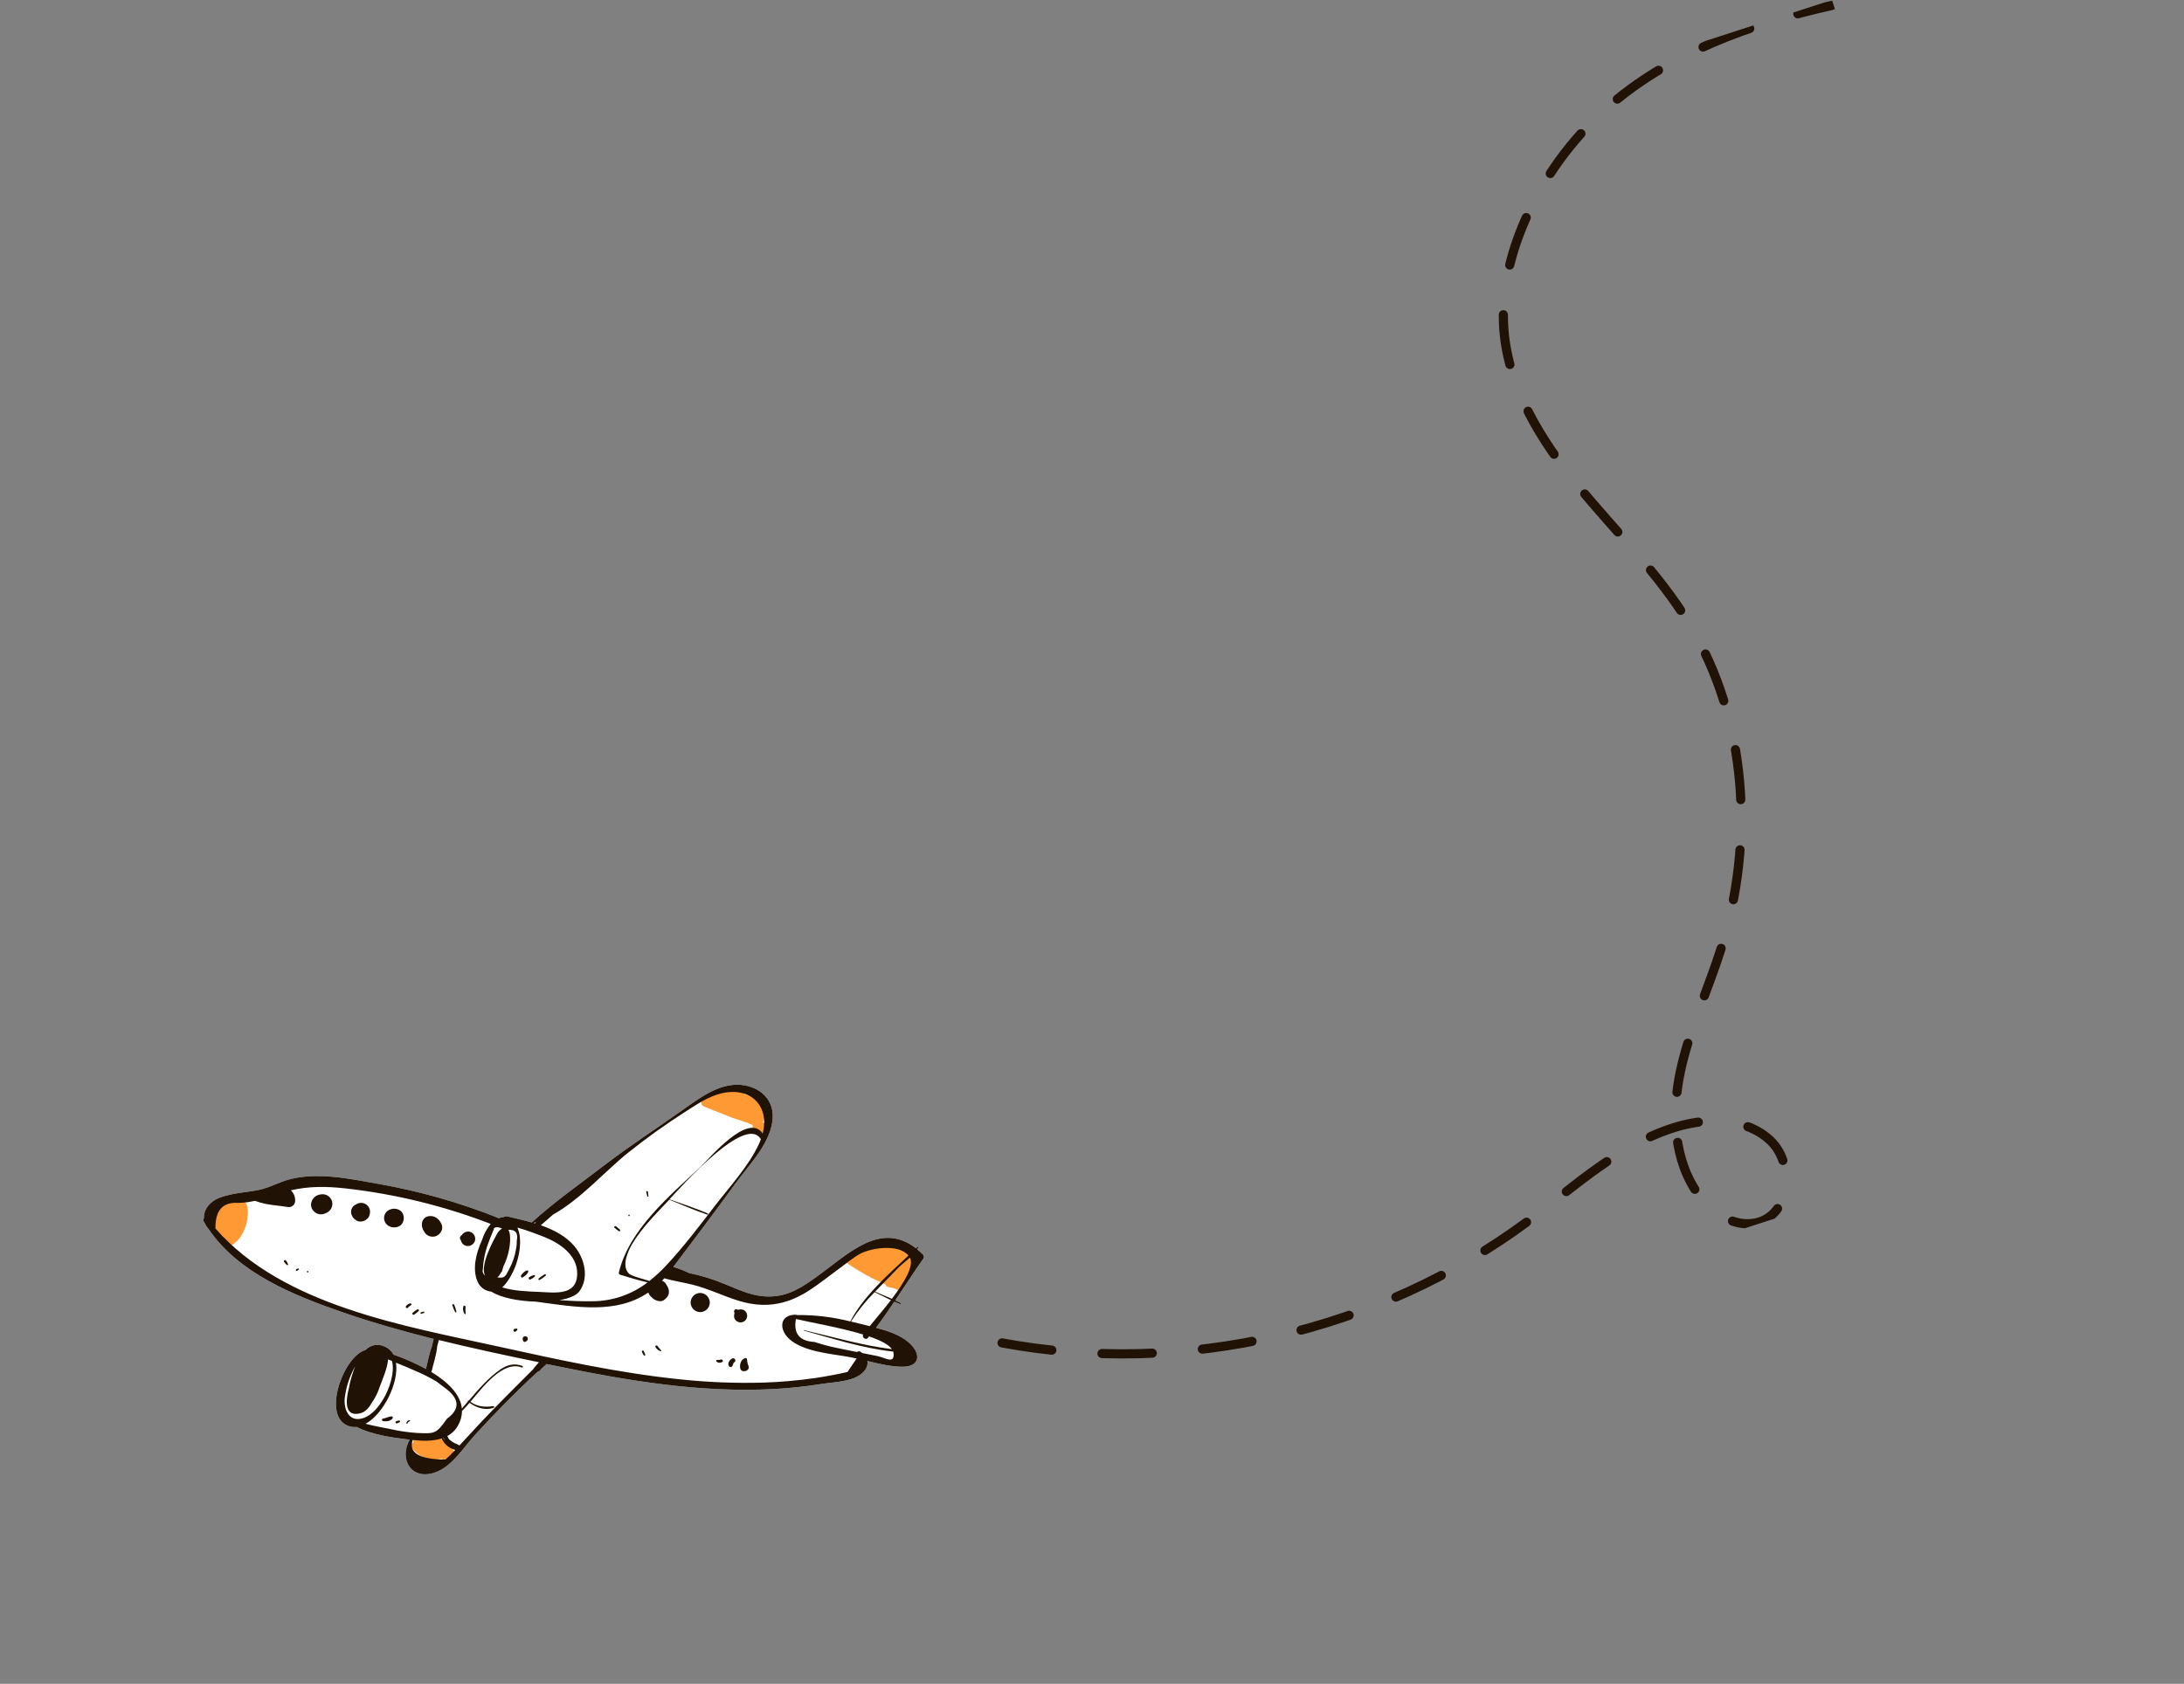 <svg width="367" height="283" viewBox="0 0 367 283" fill="none" xmlns="http://www.w3.org/2000/svg">
<rect x="0" y="0" width="367" height="283" fill="#808080" stroke="none"/>
<g clip-path="url(#clip0_304_132)">
<path d="M155.059 210.812C154.742 210.502 154.427 210.227 154.111 209.972L154.343 209.651C154.401 209.568 154.285 209.472 154.206 209.543C154.126 209.615 154.018 209.728 153.939 209.813C147.988 205.207 142.678 210.636 137.458 214.421C134.928 216.256 132.619 217.843 129.387 217.901C126.552 217.951 124.402 216.869 121.825 215.827C119.88 215.006 117.857 214.38 115.787 213.958C114.934 213.545 114.05 213.201 113.141 212.93C116.645 208.315 120.125 203.679 123.524 198.988C125.839 195.769 129.737 191.954 129.846 187.724C129.919 184.879 127.946 182.946 125.171 182.426C121.385 181.726 117.907 184.28 115.018 186.337C110.53 189.532 105.875 192.535 101.501 195.887C97.471 198.976 93.08 202.052 89.352 205.463C87.951 205.059 86.548 204.745 85.261 204.441C85.049 204.395 84.826 204.434 84.642 204.55C84.341 204.569 84.046 204.64 83.77 204.762C83.711 204.708 83.644 204.664 83.572 204.632C77.166 202.093 70.519 200.207 63.73 199.001C58.735 198.124 53.046 196.844 48.078 198.378C47.028 198.718 46.029 199.186 44.992 199.564C42.902 200.322 40.85 200.277 38.72 200.776C37.5 201.061 36.275 201.366 35.338 202.273C34.987 202.589 34.709 202.977 34.524 203.411C34.339 203.845 34.251 204.314 34.266 204.785C34.206 204.841 34.166 204.915 34.153 204.996C34.14 205.077 34.155 205.16 34.194 205.232C34.267 205.357 34.354 205.473 34.43 205.6C34.559 205.916 34.742 206.206 34.973 206.458C40.042 213.988 49.309 217.69 57.621 220.573C62.623 222.298 67.72 223.742 72.859 225.031C72.766 225.463 72.662 225.895 72.57 226.323C72.102 227.533 71.878 228.893 71.573 230.082C69.823 229.128 67.998 228.32 66.114 227.665C65.769 227.023 65.204 226.527 64.522 226.265C64.005 226.039 63.429 225.977 62.875 226.089C62.32 226.201 61.814 226.481 61.424 226.891C57.599 227.945 53.772 238.711 59.012 239.788C59.324 239.854 59.644 239.869 59.961 239.833C62.608 241.202 66.253 241.656 68.787 241.964L68.849 241.972C66.975 245.2 69.116 249.004 73.297 247.408C76.049 246.358 77.946 243.194 79.871 241.107C83.199 237.479 86.644 233.958 90.273 230.625C90.298 230.615 90.321 230.601 90.342 230.585C90.371 230.576 90.382 230.533 90.406 230.511C90.457 230.515 90.508 230.508 90.555 230.49C90.603 230.471 90.645 230.442 90.68 230.405C90.78 230.299 90.867 230.186 90.96 230.078C91.24 229.787 91.565 229.554 91.835 229.252L93.848 229.658C105.693 232.092 117.8 234.1 129.941 233.457C132.645 233.316 135.34 233.033 138.014 232.608C139.989 232.293 142.918 232.262 144.61 231.009C145.5 230.35 145.901 229.533 145.752 228.745C147.759 229.231 149.827 229.719 151.699 229.709C154.656 229.687 154.838 227.462 152.669 225.593C151.243 224.365 149.185 223.68 147.201 223.158C148.27 221.729 149.284 220.258 150.282 218.775C150.592 218.914 150.906 219.052 151.222 219.176C151.339 219.222 151.425 219.029 151.311 218.971C151.025 218.82 150.732 218.678 150.438 218.548C152.01 216.201 153.546 213.82 155.169 211.524C155.234 211.411 155.259 211.278 155.239 211.149C155.219 211.019 155.155 210.901 155.059 210.812Z" fill="white"/>
<path d="M40.674 201.481C40.494 201.369 40.295 201.293 40.088 201.254C39.887 201.177 39.672 201.145 39.457 201.161C39.243 201.178 39.035 201.242 38.848 201.348C38.784 201.369 38.745 201.435 38.687 201.475C38.453 201.588 38.232 201.728 38.03 201.892C37.816 202.07 37.626 202.274 37.463 202.499L37.447 202.504C36.954 202.772 36.547 203.172 36.271 203.658C35.994 204.145 35.86 204.699 35.883 205.257C35.902 205.796 36.071 206.319 36.372 206.767C36.715 207.259 37.732 207.801 37.779 208.428C37.796 208.616 37.87 208.794 37.99 208.939C38.111 209.084 38.273 209.189 38.454 209.24C38.636 209.291 38.83 209.285 39.008 209.224C39.187 209.163 39.343 209.049 39.456 208.898C39.891 208.564 40.26 208.152 40.545 207.684C41.17 206.655 41.542 205.492 41.63 204.293C41.729 203.277 41.626 202.072 40.674 201.481Z" fill="#FF9933"/>
<path d="M75.892 243.393C76.323 242.954 75.992 242.303 75.491 242.154C73.757 241.597 71.927 241.394 70.112 241.557C70.003 241.563 69.897 241.594 69.802 241.647C69.707 241.701 69.625 241.776 69.564 241.866C69.503 241.956 69.463 242.059 69.448 242.167C69.434 242.275 69.444 242.385 69.48 242.488C69.146 242.55 68.869 242.897 69.129 243.251C69.142 243.292 69.189 243.316 69.215 243.353C69.875 244.24 70.813 244.881 71.881 245.175C71.908 245.191 71.936 245.206 71.965 245.218C72.06 245.319 72.181 245.394 72.314 245.434C72.448 245.474 72.59 245.477 72.725 245.445L74.219 245.131C74.282 245.238 74.369 245.329 74.474 245.396C74.578 245.463 74.698 245.505 74.822 245.518C74.946 245.531 75.071 245.514 75.187 245.47C75.304 245.425 75.408 245.354 75.492 245.262C75.69 245.042 75.875 244.817 76.059 244.588C76.135 244.502 76.191 244.4 76.224 244.29C76.256 244.18 76.263 244.065 76.246 243.952C76.229 243.839 76.187 243.731 76.123 243.636C76.059 243.541 75.975 243.461 75.877 243.402L75.892 243.393Z" fill="#FF9933"/>
<path d="M128.321 188.673C128.266 188.645 128.209 188.621 128.157 188.592C128.251 188.491 128.318 188.367 128.352 188.233C128.497 187.679 128.486 187.096 128.319 186.548C128.153 186.001 127.837 185.51 127.408 185.131C127.312 185.041 127.195 184.977 127.068 184.945C126.499 184.435 125.816 184.069 125.075 183.879C125.099 183.772 125.097 183.66 125.068 183.553C125.039 183.447 124.984 183.35 124.908 183.27C124.832 183.19 124.737 183.129 124.632 183.095C124.528 183.06 124.416 183.051 124.307 183.07C122.287 183.299 120.302 183.771 118.395 184.475C117.796 184.701 117.581 185.688 118.275 185.964C119.875 186.601 121.476 187.236 123.077 187.87C123.509 188.037 125.262 188.545 126.505 189.085C126.466 189.158 126.448 189.24 126.451 189.322C126.455 189.405 126.481 189.485 126.526 189.554C126.739 189.834 127.013 190.062 127.327 190.221C127.641 190.381 127.986 190.469 128.339 190.477C128.476 190.469 128.605 190.407 128.697 190.305C128.79 190.203 128.839 190.069 128.834 189.932C128.832 189.629 128.736 189.334 128.561 189.086C128.569 189.001 128.55 188.915 128.507 188.841C128.464 188.767 128.399 188.708 128.321 188.673Z" fill="#FF9933"/>
<path d="M152.656 210.405C150.765 208.936 148.025 209.082 145.776 209.302C145.628 209.316 145.487 209.372 145.369 209.462C145.251 209.552 145.16 209.673 145.106 209.811C144.096 210.275 143.166 210.899 142.354 211.658C142.315 211.703 142.286 211.755 142.267 211.811C142.249 211.868 142.243 211.927 142.248 211.986C142.254 212.045 142.271 212.102 142.299 212.154C142.328 212.206 142.366 212.251 142.413 212.288C142.41 212.313 142.414 212.339 142.425 212.361C142.437 212.384 142.454 212.403 142.476 212.416C144.49 213.77 146.622 214.94 148.846 215.913C148.856 216.014 148.9 216.11 148.972 216.182C149.044 216.255 149.139 216.3 149.24 216.311C149.83 216.377 150.403 216.551 150.93 216.822C151.025 216.861 151.128 216.873 151.229 216.856C151.329 216.839 151.424 216.795 151.5 216.727C151.577 216.66 151.633 216.572 151.662 216.475C151.691 216.377 151.692 216.273 151.665 216.175C151.733 216.122 151.791 216.058 151.838 215.985C152.87 214.311 154.71 211.987 152.656 210.405Z" fill="#FF9933"/>
<path d="M155.059 210.812C154.742 210.502 154.427 210.227 154.111 209.972L154.343 209.651C154.401 209.568 154.285 209.472 154.206 209.543C154.126 209.615 154.018 209.728 153.939 209.813C147.988 205.207 142.678 210.636 137.458 214.421C134.928 216.256 132.619 217.843 129.387 217.901C126.552 217.951 124.402 216.869 121.825 215.827C119.88 215.006 117.857 214.38 115.787 213.958C114.934 213.545 114.05 213.201 113.141 212.93C116.645 208.315 120.125 203.679 123.524 198.988C125.839 195.769 129.737 191.954 129.846 187.724C129.919 184.879 127.946 182.946 125.171 182.426C121.385 181.726 117.907 184.28 115.018 186.337C110.53 189.532 105.875 192.535 101.501 195.887C97.471 198.976 93.08 202.052 89.352 205.463C87.951 205.059 86.548 204.745 85.261 204.441C85.047 204.396 84.824 204.435 84.639 204.551C84.34 204.569 84.047 204.64 83.773 204.761C83.712 204.709 83.645 204.665 83.572 204.632C77.166 202.093 70.519 200.207 63.73 199.001C58.735 198.124 53.046 196.844 48.078 198.378C47.028 198.718 46.029 199.186 44.992 199.564C42.902 200.322 40.85 200.277 38.72 200.776C37.5 201.061 36.275 201.366 35.338 202.273C34.986 202.588 34.708 202.977 34.523 203.411C34.338 203.845 34.25 204.314 34.266 204.785C34.206 204.841 34.166 204.915 34.153 204.996C34.14 205.077 34.155 205.16 34.194 205.232C34.267 205.357 34.354 205.473 34.43 205.6C34.557 205.917 34.741 206.207 34.973 206.458C40.042 213.988 49.309 217.69 57.621 220.573C62.623 222.298 67.72 223.742 72.859 225.031C72.766 225.463 72.662 225.895 72.57 226.323C72.102 227.533 71.878 228.893 71.573 230.082C69.823 229.128 67.998 228.32 66.114 227.665C65.769 227.023 65.204 226.527 64.522 226.265C64.005 226.039 63.429 225.977 62.875 226.089C62.32 226.201 61.814 226.481 61.424 226.891C57.599 227.945 53.772 238.711 59.012 239.788C59.324 239.854 59.644 239.869 59.961 239.833C62.608 241.202 66.253 241.656 68.787 241.964L68.849 241.972C66.975 245.2 69.116 249.004 73.297 247.408C76.049 246.358 77.946 243.194 79.871 241.107C83.199 237.479 86.644 233.958 90.273 230.625C90.298 230.615 90.321 230.601 90.342 230.585C90.371 230.576 90.382 230.533 90.406 230.511C90.457 230.515 90.508 230.508 90.555 230.49C90.603 230.471 90.645 230.442 90.68 230.405C90.78 230.299 90.867 230.186 90.96 230.078C91.24 229.787 91.565 229.554 91.835 229.252L93.848 229.658C105.693 232.092 117.8 234.1 129.941 233.457C132.645 233.316 135.34 233.033 138.014 232.608C139.989 232.293 142.918 232.262 144.61 231.009C145.5 230.35 145.901 229.533 145.752 228.745C147.759 229.231 149.824 229.72 151.699 229.709C154.656 229.687 154.838 227.462 152.669 225.593C151.243 224.365 149.185 223.68 147.201 223.158C148.27 221.729 149.284 220.258 150.282 218.775C150.592 218.914 150.906 219.052 151.222 219.176C151.339 219.222 151.425 219.029 151.311 218.971C151.025 218.82 150.732 218.678 150.438 218.548C152.01 216.201 153.546 213.82 155.169 211.524C155.234 211.411 155.259 211.278 155.239 211.149C155.219 211.019 155.155 210.901 155.059 210.812ZM120.158 202.631C117.546 206.027 114.926 209.495 112 212.629C111.115 213.59 110.155 214.48 109.13 215.29C108.107 214.972 106.1 214.465 105.689 214.059C104.377 212.758 105.522 210.264 106.248 209.052C107.839 206.396 110.147 204.094 112.26 201.847L112.49 201.596C112.486 201.605 112.485 201.614 112.488 201.623C112.491 201.632 112.497 201.64 112.505 201.644C114.595 202.506 116.7 203.401 118.839 204.141C118.982 204.19 119.034 203.979 118.903 203.923C116.817 203.053 114.653 202.324 112.523 201.578C112.52 201.576 112.516 201.574 112.511 201.574C112.507 201.573 112.503 201.573 112.499 201.575C112.495 201.576 112.491 201.578 112.488 201.581C112.485 201.584 112.483 201.588 112.481 201.592C114.726 199.151 125.217 187.389 127.8 191.381C127.82 191.406 127.841 191.428 127.864 191.449C127.761 191.729 127.65 192.012 127.515 192.303C125.817 195.963 122.613 199.441 120.158 202.631ZM105.517 193.758C108.641 191.262 111.896 188.933 115.268 186.782C117.132 185.589 119.087 184.254 121.28 183.749C126.137 182.625 129.346 185.862 128.164 190.516C125.724 186.858 119.247 194.661 117.73 196.094C112.537 200.999 105.723 206.623 103.996 213.866C103.974 213.943 103.984 214.025 104.022 214.095C104.061 214.165 104.125 214.217 104.202 214.24C105.736 214.717 107.256 215.174 108.818 215.529C106.155 217.582 102.886 218.697 99.523 218.7C97.705 218.735 95.862 218.647 94.021 218.512C95.579 218.241 96.817 217.763 97.344 217.052C99.042 214.767 98.236 211.501 96.546 209.473C95.125 207.771 93.066 206.698 90.872 205.93C91.54 205.361 92.231 204.764 92.907 204.153C97.565 201.559 101.628 196.89 105.517 193.758ZM83.011 206.418C83.329 206.188 83.776 206.203 84.359 206.483C83.99 206.715 83.69 207.041 83.49 207.427C82.897 208.515 80.573 212.753 81.527 214.412C81.399 214.312 81.294 214.185 81.22 214.04C81.145 213.896 81.103 213.737 81.097 213.574C81.107 213.43 81.128 213.286 81.159 213.145C81.168 212.669 81.219 212.194 81.312 211.727C81.589 209.905 82.274 208.294 82.982 206.601C83.006 206.543 83.016 206.481 83.011 206.418ZM85.673 207.43C85.646 207.168 85.564 206.914 85.432 206.686C86.64 206.648 87.107 207.248 86.837 208.545C86.853 209.041 86.805 209.537 86.692 210.021C86.512 211.129 86.148 212.2 85.617 213.19C84.904 214.561 84.9 214.833 83.588 214.704C83.826 214.478 84.021 214.212 84.165 213.918C84.26 213.835 84.331 213.729 84.373 213.611C84.457 213.354 84.525 213.096 84.599 212.832C85.478 211.066 85.883 208.91 85.673 207.43ZM84.549 216.231C86.487 214.217 87.682 210.511 87.339 207.758C87.276 207.263 87.144 206.778 86.948 206.319C88.566 206.761 90.755 207.623 91.215 207.798C93.888 208.823 97.058 210.845 96.993 214.129C96.916 217.904 93.088 217.224 90.474 217.125C88.773 217.061 86.378 216.983 84.385 216.369C84.44 216.319 84.497 216.287 84.549 216.231ZM90.085 205.409C90.024 205.475 89.957 205.539 89.897 205.607L89.674 205.539L90.085 205.409ZM57.919 235.076C58.131 233.166 58.731 231.319 59.681 229.646C59.326 230.548 59.035 231.473 58.808 232.415C58.748 232.653 58.693 232.921 58.648 233.207C58.044 235.519 57.879 238.243 60.591 237.517C61.449 237.285 62.047 236.552 62.519 235.693C63.076 234.899 63.509 234.025 63.802 233.101C64.176 232.07 65.079 230.05 65.222 228.473L65.876 228.755C66.378 230.776 65.375 233.502 64.471 235.037C63.699 236.345 62.554 237.855 61.013 238.35C58.68 239.088 57.784 236.976 57.919 235.076ZM65.486 240.161C64.185 239.902 62.79 239.655 61.435 239.296C64.438 237.644 67.055 232.43 66.542 229.03C67.701 229.508 68.866 229.97 70.007 230.49C71.158 230.982 72.274 231.551 73.349 232.191L75.177 233.578C77.252 235.275 77.231 236.895 75.116 238.438C73.294 241.027 73.047 240.952 70.157 240.844C68.584 240.741 67.022 240.513 65.486 240.161ZM74.636 241.852C74.667 241.897 74.705 241.936 74.748 241.968C74.754 241.992 74.761 242.015 74.771 242.038C74.645 241.913 74.528 241.792 74.431 241.679L74.483 241.662C74.543 241.717 74.595 241.782 74.636 241.852ZM74.86 245.307C70.456 245.275 68.62 244.179 69.353 242.021C70.932 242.19 72.71 242.25 74.221 241.761C74.427 242.236 74.74 242.656 75.136 242.99C75.531 243.324 75.999 243.562 76.503 243.685C75.982 244.25 75.432 244.788 74.856 245.298L74.86 245.307ZM89.741 229.909C89.701 229.953 89.671 230.006 89.653 230.064C86.758 232.966 83.85 235.851 81.023 238.822C79.731 240.185 78.481 241.588 77.19 242.955C77.19 242.955 77.182 242.93 77.178 242.92C76.939 242.774 76.684 242.655 76.419 242.563C76.135 242.417 75.868 242.241 75.623 242.037C75.59 242.013 75.53 241.958 75.457 241.897C75.369 241.756 75.294 241.606 75.235 241.45C75.2 241.419 75.177 241.392 75.147 241.366C75.904 240.967 76.529 240.358 76.946 239.613C77.389 238.862 77.628 238.009 77.638 237.138C78.006 236.755 78.367 236.384 78.677 236.033L78.912 235.763C80.031 236.618 81.604 237.096 82.961 236.6C82.992 236.587 83.018 236.563 83.033 236.533C83.048 236.503 83.052 236.468 83.043 236.435C83.035 236.402 83.015 236.373 82.987 236.354C82.959 236.335 82.925 236.326 82.891 236.33C81.467 236.53 80.22 236.437 79.049 235.606C81.093 233.18 84.522 228.603 87.687 229.836C87.852 229.899 87.935 229.629 87.766 229.567C86.431 229.082 85.286 229.347 84.109 230.148C82.132 231.493 80.395 233.505 78.774 235.402C78.677 235.331 78.54 235.456 78.635 235.542C78.287 235.951 77.943 236.355 77.609 236.742C77.393 234.304 75.152 232.211 72.472 230.577C72.5 230.535 72.522 230.488 72.537 230.44C72.842 229.128 73.355 227.664 73.469 226.258C73.559 225.912 73.651 225.564 73.745 225.22C79.321 226.59 84.948 227.802 90.558 228.949L89.741 229.909ZM142.417 230.583C141.636 230.77 140.85 230.936 140.06 231.082C139.014 231.282 137.963 231.467 136.908 231.618C134.066 232.024 131.204 232.276 128.334 232.372C123.529 232.508 118.72 232.313 113.943 231.789C103.826 230.728 93.864 228.539 83.946 226.356C67.892 222.818 47.57 219.463 36.202 206.462C36.164 203.427 37.441 201.983 40.067 202.174C40.606 202.155 41.14 202.112 41.674 202.045C42.084 201.98 42.47 201.904 42.847 201.824C43.43 202.036 44.027 202.207 44.633 202.336C45.837 202.581 47.061 202.647 48.269 202.849C48.422 202.889 48.583 202.895 48.738 202.865C48.894 202.835 49.041 202.771 49.169 202.677C49.296 202.583 49.401 202.461 49.475 202.321C49.549 202.182 49.591 202.027 49.597 201.869C49.615 201.533 49.56 201.197 49.437 200.884C49.314 200.571 49.125 200.288 48.882 200.054C51.846 199.377 54.618 199.362 57.973 199.726C66.359 200.659 74.589 202.668 82.457 205.702C81.795 206.509 81.296 207.437 80.99 208.434C79.961 210.654 79.333 213.415 80.257 215.395C80.448 215.863 80.765 216.268 81.174 216.566C81.583 216.864 82.067 217.043 82.572 217.083C84.145 218.108 87.128 218.691 90.035 218.766C96.828 219.696 103.569 220.907 108.951 217.229C109.041 217.536 109.224 217.808 109.475 218.008C109.82 218.397 110.301 218.64 110.82 218.687C111.36 218.759 111.835 218.358 112.128 217.964C112.698 217.19 112.309 216.336 111.821 215.672C111.678 215.48 111.48 215.336 111.253 215.259C111.38 215.127 111.516 214.98 111.625 214.846C113.183 215.287 114.746 215.518 116.357 215.914C119.047 216.575 121.495 217.821 124.135 218.624C128.317 219.895 131.944 219.395 135.644 217.089C137.642 215.843 139.48 214.32 141.378 212.948C142.39 212.218 143.52 211.249 144.636 210.676C146.505 209.718 151.055 209.032 152.652 211.027C149.111 214.349 145.089 217.866 142.889 222.095C139.944 221.347 136.914 220.986 133.874 221.02C133.82 220.981 133.755 220.96 133.689 220.96C130.955 220.995 130.885 223.434 132.589 225.006C134.96 227.194 139.595 227.514 142.602 228.051C143.041 228.127 143.493 228.224 143.948 228.32L142.417 230.583ZM149.88 226.757C144.863 226.119 140.022 224.713 135.093 223.55C135.043 223.538 135.022 223.615 135.069 223.628C139.973 224.979 144.996 226.616 150.092 227.16C150.119 227.239 150.139 227.32 150.149 227.403C150.365 229.358 148.747 228.164 147.355 227.895C146.529 227.735 145.703 227.565 144.875 227.403C144.802 227.334 144.725 227.269 144.643 227.21C144.554 227.139 144.442 227.103 144.328 227.108C144.214 227.112 144.105 227.157 144.021 227.235C143.644 227.163 143.268 227.094 142.91 227.013C141.393 226.699 139.847 226.424 138.335 225.993L136.848 225.542C134.331 225.4 133.298 224.114 133.75 221.685C136.121 222.258 141.17 223.103 145.042 224.291C144.771 224.731 145.482 225.309 145.833 224.874L146.034 224.612C147.87 225.234 149.307 225.947 149.88 226.757ZM146.152 222.887C145.539 222.733 144.943 222.595 144.395 222.454C143.932 222.336 143.47 222.221 143.003 222.111C144.143 220.325 145.473 218.668 146.971 217.169C147.883 217.604 148.793 218.075 149.712 218.511C148.45 220.13 147.112 221.712 146.142 222.891L146.152 222.887ZM149.878 218.292C148.948 217.887 147.992 217.491 147.061 217.087L148.272 215.831C149.167 214.913 150.057 213.994 150.953 213.079C151.442 212.568 152.235 211.98 152.901 211.359C153.637 212.768 151.921 215.588 149.868 218.295L149.878 218.292Z" fill="#201306"/>
<path d="M54.256 200.714C54.011 200.715 53.766 200.75 53.53 200.818C53.182 200.922 52.875 201.13 52.651 201.415C52.426 201.699 52.295 202.045 52.275 202.406C52.29 202.31 52.302 202.217 52.318 202.124C52.257 202.303 52.245 202.494 52.282 202.679C52.316 202.98 52.447 203.262 52.655 203.482C52.684 203.516 52.716 203.551 52.746 203.587C52.949 203.799 53.206 203.953 53.49 204.032C53.774 204.111 54.074 204.112 54.359 204.035C54.593 203.976 54.819 203.883 55.026 203.759C55.336 203.579 55.58 203.303 55.72 202.974C55.86 202.644 55.889 202.278 55.803 201.931C55.71 201.589 55.51 201.287 55.231 201.068C54.953 200.849 54.611 200.725 54.256 200.714Z" fill="#201306"/>
<path d="M59.97 202.345C59.85 202.4 59.733 202.463 59.62 202.533C59.385 202.681 59.201 202.898 59.094 203.154C58.987 203.411 58.962 203.694 59.023 203.964C59.073 204.193 59.169 204.409 59.305 204.599C59.441 204.79 59.614 204.951 59.813 205.073C60.598 205.652 61.893 205.106 62.103 204.181L62.135 204.04C62.208 203.758 62.197 203.46 62.103 203.185C62.01 202.909 61.838 202.666 61.608 202.487C61.379 202.307 61.102 202.198 60.811 202.173C60.52 202.148 60.228 202.208 59.97 202.345Z" fill="#201306"/>
<path d="M65.44 203.323C65.252 203.407 65.083 203.528 64.942 203.678C64.802 203.829 64.694 204.007 64.624 204.201C64.555 204.394 64.525 204.6 64.537 204.805C64.55 205.01 64.604 205.211 64.696 205.394C64.849 205.7 65.099 205.947 65.407 206.095C66.284 206.542 67.531 206.241 67.788 205.166C67.865 204.887 67.87 204.593 67.801 204.312C67.566 203.234 66.33 202.901 65.44 203.323Z" fill="#201306"/>
<path d="M71.891 204.434C71.113 204.63 70.803 205.379 70.908 206.107C70.975 206.451 71.114 206.777 71.314 207.065C71.51 207.395 71.818 207.645 72.182 207.768C72.546 207.891 72.943 207.881 73.3 207.738C73.985 207.46 74.509 206.642 74.249 205.883C73.899 204.899 72.984 204.161 71.891 204.434Z" fill="#201306"/>
<path d="M78.981 207.028C78.725 206.961 78.454 206.978 78.208 207.075C77.961 207.173 77.752 207.346 77.611 207.57C77.563 207.607 77.514 207.64 77.466 207.68C77.411 207.729 77.365 207.788 77.334 207.855C77.303 207.922 77.287 207.994 77.286 208.068C77.285 208.142 77.3 208.215 77.329 208.282C77.359 208.35 77.402 208.41 77.457 208.459C77.498 208.675 77.597 208.875 77.745 209.038C77.892 209.201 78.082 209.319 78.293 209.381C78.606 209.464 78.94 209.422 79.223 209.265C79.507 209.107 79.718 208.846 79.813 208.536C79.897 208.226 79.857 207.896 79.702 207.614C79.547 207.333 79.289 207.123 78.981 207.028Z" fill="#201306"/>
<path d="M117.691 217.306C117.264 217.304 116.853 217.47 116.545 217.767C116.238 218.064 116.06 218.47 116.048 218.896C116.048 219.322 116.214 219.73 116.51 220.035C116.807 220.34 117.212 220.518 117.638 220.53C118.066 220.532 118.477 220.367 118.784 220.069C119.09 219.772 119.268 219.367 119.278 218.941C119.277 218.516 119.112 218.108 118.816 217.804C118.52 217.499 118.117 217.32 117.691 217.306Z" fill="#201306"/>
<path d="M125.218 221.949C125.393 221.775 125.506 221.55 125.541 221.307C125.576 221.065 125.53 220.817 125.412 220.602C125.092 220.039 124.533 220.005 123.983 220.133L123.897 220.084C123.827 220.045 123.747 220.03 123.668 220.041C123.589 220.051 123.516 220.087 123.459 220.142C123.402 220.197 123.364 220.269 123.351 220.348C123.338 220.426 123.351 220.506 123.388 220.577C123.397 220.605 123.407 220.637 123.432 220.661C123.295 221.164 123.289 221.649 123.75 222.015C123.962 222.182 124.227 222.267 124.496 222.255C124.766 222.243 125.022 222.134 125.218 221.949Z" fill="#201306"/>
<path d="M125.567 228.842C125.57 228.676 125.546 228.511 125.498 228.353C125.479 228.32 125.452 228.292 125.419 228.273C125.386 228.254 125.348 228.244 125.31 228.244C125.159 228.268 125.015 228.325 124.89 228.412C124.764 228.499 124.66 228.614 124.585 228.747C124.376 229.11 124.306 229.536 124.387 229.947C124.531 230.863 126.099 230.451 125.78 229.584C125.678 229.346 125.607 229.097 125.567 228.842Z" fill="#201306"/>
<path d="M123.056 228.317C122.579 228.549 122.134 229.205 122.555 229.675C122.588 229.709 122.629 229.735 122.675 229.751C122.72 229.767 122.768 229.772 122.816 229.766C122.863 229.761 122.909 229.745 122.949 229.719C122.99 229.693 123.024 229.658 123.049 229.618C123.205 229.401 123.166 229.104 123.41 228.94C123.485 228.889 123.538 228.812 123.559 228.724C123.58 228.636 123.567 228.543 123.522 228.465C123.478 228.386 123.405 228.327 123.318 228.3C123.232 228.272 123.138 228.279 123.056 228.317Z" fill="#201306"/>
<path d="M121.107 228.504C120.918 228.565 120.718 228.581 120.522 228.552C120.487 228.552 120.454 228.562 120.425 228.581C120.396 228.6 120.374 228.627 120.36 228.658C120.347 228.69 120.343 228.724 120.349 228.758C120.355 228.792 120.371 228.823 120.394 228.847C120.524 228.958 120.686 229.024 120.856 229.038C121.026 229.051 121.196 229.01 121.342 228.922C121.641 228.807 121.387 228.374 121.107 228.504Z" fill="#201306"/>
<path d="M88.379 224.6C88.306 224.578 88.228 224.577 88.153 224.596C88.079 224.614 88.011 224.652 87.956 224.706C87.901 224.76 87.862 224.827 87.842 224.901C87.822 224.975 87.822 225.053 87.842 225.127C87.846 225.21 87.872 225.29 87.918 225.36C87.929 225.396 87.947 225.43 87.973 225.459C87.998 225.487 88.03 225.51 88.065 225.525C88.1 225.539 88.139 225.546 88.177 225.545C88.215 225.543 88.253 225.533 88.287 225.515C88.392 225.462 88.489 225.395 88.576 225.316C88.629 225.262 88.666 225.196 88.685 225.123C88.704 225.05 88.704 224.974 88.684 224.901C88.664 224.829 88.626 224.763 88.572 224.71C88.519 224.657 88.452 224.619 88.379 224.6Z" fill="#201306"/>
<path d="M86.795 223.289C86.681 223.295 86.569 223.314 86.459 223.345C86.097 223.462 86.367 223.999 86.641 223.797C86.743 223.729 86.836 223.648 86.917 223.556C86.988 223.47 86.953 223.273 86.795 223.289Z" fill="#201306"/>
<path d="M88.593 213.522C88.15 213.608 87.854 213.983 87.584 214.317C87.434 214.5 87.623 214.852 87.863 214.686C88.232 214.429 88.651 214.159 88.772 213.704C88.779 213.679 88.779 213.652 88.772 213.627C88.766 213.602 88.753 213.58 88.735 213.561C88.717 213.543 88.694 213.529 88.669 213.523C88.644 213.516 88.618 213.515 88.593 213.522Z" fill="#201306"/>
<path d="M89.749 214.297C89.464 214.36 89.193 214.476 88.951 214.64C88.9 214.669 88.863 214.716 88.848 214.772C88.832 214.828 88.839 214.888 88.868 214.939C88.896 214.99 88.944 215.027 89 215.042C89.056 215.058 89.116 215.051 89.167 215.022C89.433 214.903 89.674 214.733 89.875 214.521C89.895 214.5 89.908 214.474 89.911 214.445C89.915 214.417 89.909 214.388 89.895 214.363C89.881 214.338 89.859 214.318 89.833 214.306C89.807 214.294 89.778 214.291 89.749 214.297Z" fill="#201306"/>
<path d="M90.683 215.127C91.046 214.914 91.389 214.668 91.708 214.393C91.732 214.368 91.746 214.335 91.748 214.301C91.75 214.266 91.74 214.232 91.719 214.204C91.698 214.176 91.668 214.157 91.635 214.149C91.601 214.141 91.565 214.145 91.534 214.161C91.181 214.365 90.846 214.6 90.534 214.862C90.389 214.972 90.533 215.243 90.683 215.127Z" fill="#201306"/>
<path d="M65.792 238.045C65.299 238.085 64.831 238.356 64.335 238.439C64.081 238.486 64.169 238.845 64.385 238.857C64.941 238.924 65.609 238.859 65.981 238.389C66.001 238.355 66.012 238.316 66.013 238.277C66.014 238.237 66.004 238.198 65.985 238.163C65.966 238.128 65.938 238.099 65.904 238.078C65.87 238.058 65.831 238.046 65.792 238.045Z" fill="#201306"/>
<path d="M67.083 238.745C66.92 238.761 66.759 238.795 66.603 238.848C66.366 238.924 66.467 239.301 66.703 239.221C66.861 239.175 67.014 239.112 67.158 239.031C67.269 238.96 67.243 238.736 67.083 238.745Z" fill="#201306"/>
<path d="M68.764 238.681C68.64 238.705 68.528 238.768 68.441 238.859C68.355 238.95 68.299 239.066 68.281 239.19C68.278 239.212 68.283 239.235 68.295 239.254C68.308 239.273 68.326 239.287 68.348 239.294C68.37 239.3 68.394 239.298 68.414 239.288C68.435 239.279 68.451 239.262 68.46 239.241C68.491 239.155 68.541 239.076 68.606 239.011C68.671 238.946 68.751 238.896 68.837 238.865C68.862 238.855 68.882 238.836 68.892 238.812C68.902 238.788 68.903 238.761 68.893 238.736C68.883 238.712 68.864 238.692 68.84 238.682C68.816 238.671 68.788 238.671 68.764 238.681Z" fill="#201306"/>
<path d="M47.728 212.072C47.866 212.295 48.048 212.486 48.264 212.636C48.281 212.645 48.3 212.65 48.32 212.648C48.34 212.647 48.359 212.64 48.374 212.628C48.39 212.616 48.402 212.6 48.409 212.582C48.415 212.563 48.416 212.543 48.412 212.524C48.336 212.273 48.208 212.04 48.035 211.842C47.896 211.675 47.614 211.886 47.728 212.072Z" fill="#201306"/>
<path d="M50.12 213.199L49.822 213.295C49.598 213.368 49.766 213.702 49.937 213.576L50.194 213.386C50.269 213.31 50.23 213.17 50.12 213.199Z" fill="#201306"/>
<path d="M51.702 213.597C51.667 213.6 51.635 213.616 51.612 213.641C51.588 213.667 51.575 213.7 51.574 213.735C51.573 213.77 51.586 213.803 51.608 213.829C51.631 213.856 51.663 213.873 51.697 213.877C51.732 213.874 51.764 213.858 51.788 213.832C51.811 213.807 51.825 213.773 51.825 213.739C51.826 213.704 51.814 213.67 51.791 213.644C51.768 213.618 51.737 213.601 51.702 213.597Z" fill="#201306"/>
<path d="M68.909 219.068C68.767 219.097 68.632 219.154 68.512 219.237C68.392 219.319 68.29 219.425 68.212 219.547C68.076 219.726 68.377 219.97 68.524 219.799C68.672 219.635 68.845 219.493 69.035 219.38C69.056 219.371 69.075 219.359 69.09 219.344C69.106 219.328 69.119 219.31 69.127 219.29C69.136 219.269 69.141 219.247 69.141 219.225C69.141 219.203 69.137 219.181 69.129 219.161C69.121 219.14 69.108 219.122 69.093 219.106C69.078 219.09 69.059 219.078 69.038 219.069C69.018 219.06 68.996 219.056 68.974 219.056C68.952 219.055 68.93 219.06 68.909 219.068Z" fill="#201306"/>
<path d="M70.12 220.065C69.845 220.229 69.587 220.421 69.35 220.636C69.172 220.775 69.404 221.087 69.586 220.951C69.854 220.777 70.105 220.578 70.335 220.356C70.368 220.326 70.39 220.284 70.394 220.239C70.399 220.194 70.387 220.149 70.36 220.113C70.333 220.077 70.294 220.052 70.25 220.043C70.205 220.034 70.159 220.042 70.12 220.065Z" fill="#201306"/>
<path d="M71.182 220.448C71.033 220.475 70.887 220.513 70.745 220.562C70.584 220.614 70.649 220.868 70.826 220.814C70.98 220.771 71.13 220.716 71.276 220.651C71.39 220.589 71.297 220.411 71.182 220.448Z" fill="#201306"/>
<path d="M76.014 219.368C76.128 219.768 76.285 220.155 76.483 220.521C76.497 220.544 76.519 220.562 76.545 220.57C76.571 220.579 76.599 220.578 76.624 220.568C76.649 220.557 76.67 220.538 76.683 220.514C76.695 220.49 76.698 220.462 76.692 220.436C76.612 220.041 76.488 219.656 76.321 219.289C76.24 219.115 75.952 219.176 76.014 219.368Z" fill="#201306"/>
<path d="M78.232 219.683C78.267 219.442 77.901 219.328 77.86 219.574C77.8 219.788 77.788 220.012 77.825 220.23C77.862 220.449 77.948 220.656 78.075 220.838C78.088 220.853 78.105 220.863 78.124 220.868C78.143 220.873 78.163 220.873 78.181 220.867C78.2 220.861 78.217 220.85 78.229 220.834C78.241 220.819 78.249 220.8 78.251 220.781C78.21 220.416 78.203 220.049 78.232 219.683Z" fill="#201306"/>
<path d="M104.015 206.932C104.046 206.948 104.081 206.953 104.115 206.946C104.149 206.939 104.179 206.92 104.201 206.893C104.222 206.866 104.233 206.832 104.233 206.797C104.232 206.763 104.219 206.73 104.196 206.704C103.987 206.486 103.758 206.287 103.512 206.11C103.341 205.975 103.091 206.208 103.261 206.35C103.494 206.567 103.746 206.762 104.015 206.932Z" fill="#201306"/>
<path d="M105.694 204.403C105.727 204.399 105.757 204.384 105.779 204.36C105.801 204.336 105.814 204.305 105.815 204.272C105.815 204.239 105.804 204.207 105.783 204.182C105.762 204.157 105.732 204.141 105.7 204.136C105.667 204.14 105.637 204.155 105.615 204.179C105.592 204.203 105.58 204.234 105.579 204.267C105.578 204.3 105.59 204.332 105.611 204.357C105.632 204.382 105.662 204.398 105.694 204.403Z" fill="#201306"/>
<path d="M108.965 201.055C108.942 200.819 108.914 200.581 108.888 200.346C108.861 200.111 108.546 200.178 108.601 200.379C108.655 200.58 108.723 200.844 108.782 201.079C108.806 201.177 108.978 201.16 108.965 201.055Z" fill="#201306"/>
<path d="M107.876 227.22C107.959 227.415 108.058 227.602 108.171 227.781C108.256 227.901 108.482 227.835 108.43 227.676C108.354 227.464 108.261 227.258 108.153 227.06C108.059 226.879 107.789 227.037 107.876 227.22Z" fill="#201306"/>
<path d="M110.488 226.22C110.351 226.014 110.018 226.199 110.154 226.409C110.341 226.739 110.645 226.987 111.008 227.103C111.092 227.135 111.154 227.02 111.096 226.961C110.871 226.733 110.668 226.485 110.488 226.22Z" fill="#201306"/>
<path d="M168.389 225.704C198.921 231.37 231.711 223.794 256.674 205.304C264.697 199.36 272.24 192.195 281.821 189.362C287.129 187.792 293.477 187.9 297.494 191.697C301.51 195.494 300.975 203.621 295.717 205.355C291.942 206.598 287.856 204.114 285.51 200.923C281.214 195.082 280.865 187.15 282.375 180.068C283.886 172.987 287.026 166.341 289.208 159.423C294.885 141.423 293.631 120.915 283.837 104.798C278.706 96.356 271.513 89.387 265.252 81.749C258.991 74.11 253.47 65.262 252.712 55.412C252.228 49.128 253.736 42.806 256.262 37.025C259.387 29.884 264.019 23.498 269.841 18.302C280.357 8.926 294.116 4.004 307.862 0.902" stroke="#201306" stroke-width="1.54" stroke-miterlimit="10" stroke-linecap="round" stroke-dasharray="8.45 8.45"/>
</g>
<defs>
<clipPath id="clip0_304_132">
<rect width="323.571" height="191.894" fill="white" transform="translate(0 99.644) rotate(-17.936)"/>
</clipPath>
</defs>
</svg>
